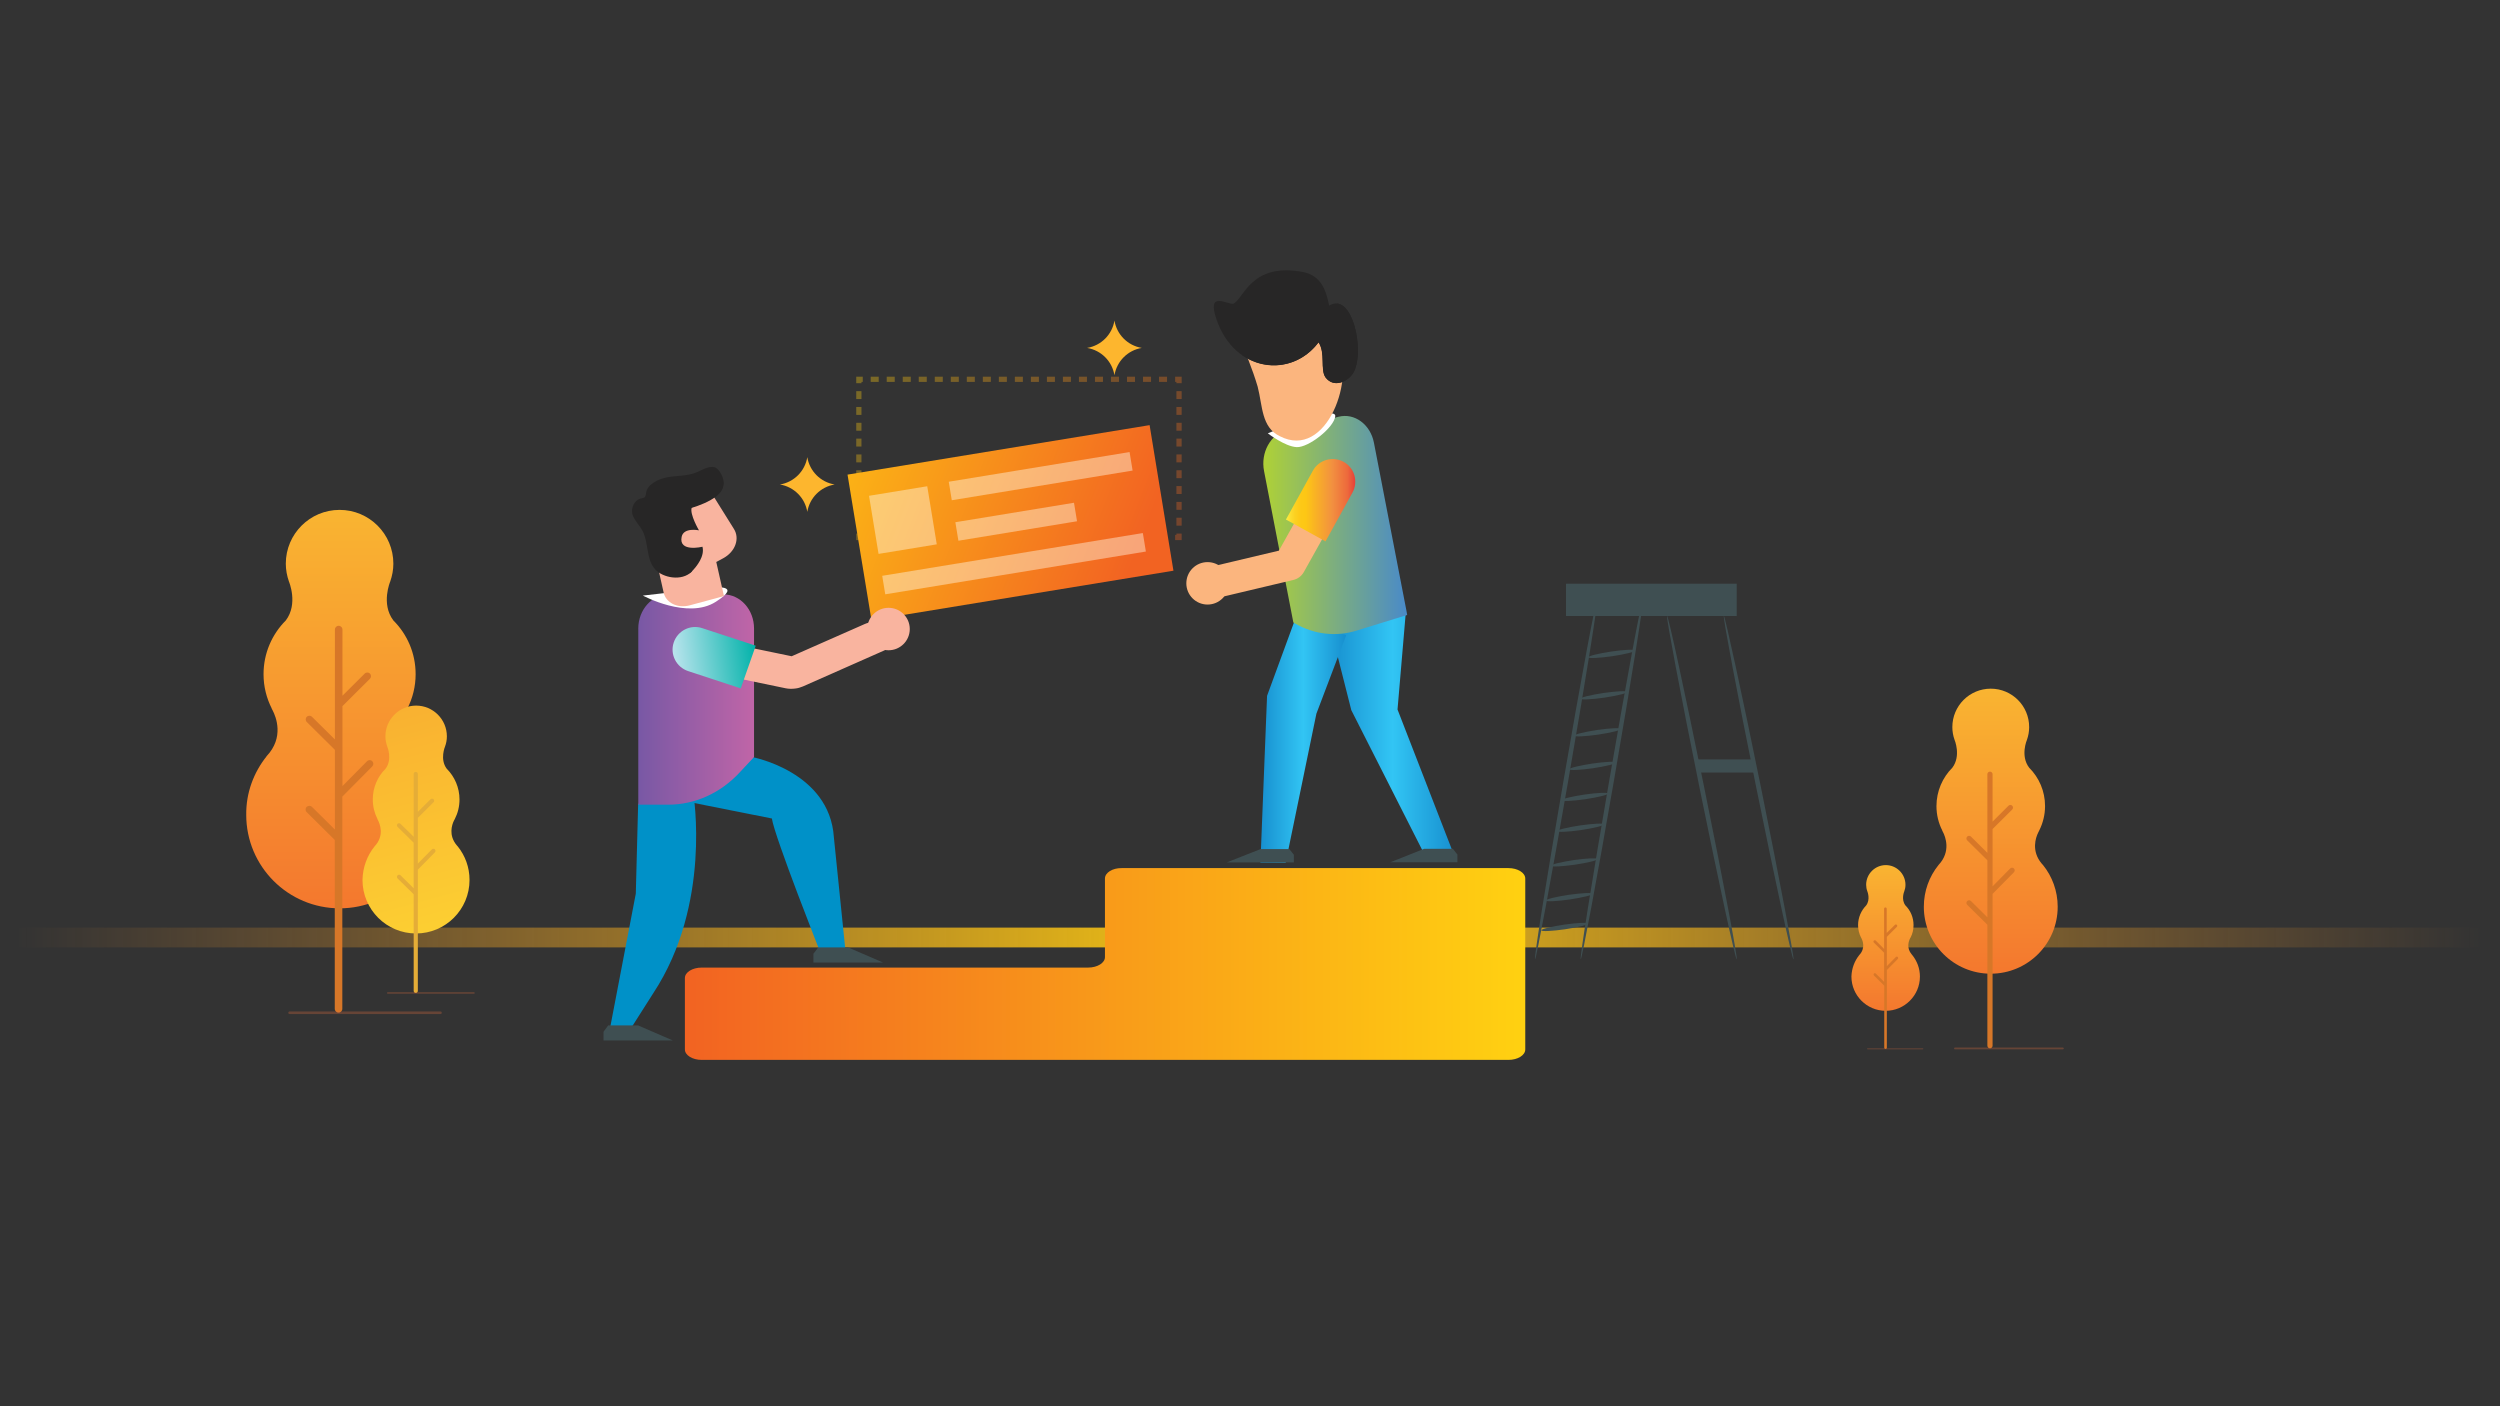 <?xml version="1.0" encoding="utf-8"?>
<!-- Generator: Adobe Illustrator 22.1.0, SVG Export Plug-In . SVG Version: 6.00 Build 0)  -->
<svg version="1.1" id="Layer_1" xmlns="http://www.w3.org/2000/svg" xmlns:xlink="http://www.w3.org/1999/xlink" x="0px" y="0px"
	 viewBox="0 0 1920 1080" style="enable-background:new 0 0 1920 1080;" xml:space="preserve">
<rect x="0" y="0" width="1920" height="1080" fill="#333333" stroke="none"/>
<style type="text/css">
	.st0{fill:url(#SVGID_1_);}
	.st1{fill:#0091C8;}
	.st2{fill:url(#SVGID_2_);}
	.st3{fill:url(#SVGID_3_);}
	.st4{fill:#3F4F52;}
	.st5{fill:url(#SVGID_4_);}
	.st6{opacity:0.35;}
	.st7{fill:none;stroke:url(#SVGID_5_);stroke-width:4;stroke-miterlimit:10;}
	.st8{fill:none;stroke:url(#SVGID_6_);stroke-width:4;stroke-miterlimit:10;stroke-dasharray:6.151,6.151;}
	.st9{fill:none;stroke:url(#SVGID_7_);stroke-width:4;stroke-miterlimit:10;}
	.st10{fill:none;stroke:url(#SVGID_8_);stroke-width:4;stroke-miterlimit:10;stroke-dasharray:6.076,6.076;}
	.st11{fill:none;stroke:url(#SVGID_9_);stroke-width:4;stroke-miterlimit:10;}
	.st12{fill:none;stroke:url(#SVGID_10_);stroke-width:4;stroke-miterlimit:10;stroke-dasharray:6.151,6.151;}
	.st13{fill:none;stroke:url(#SVGID_11_);stroke-width:4;stroke-miterlimit:10;}
	.st14{fill:none;stroke:url(#SVGID_12_);stroke-width:4;stroke-miterlimit:10;stroke-dasharray:6.076,6.076;}
	.st15{fill:url(#SVGID_13_);}
	.st16{opacity:0.44;fill:#FFF8E8;}
	.st17{fill:url(#SVGID_14_);}
	.st18{fill:#D77728;}
	.st19{opacity:0.29;fill:#E56E3E;}
	.st20{fill:url(#SVGID_15_);}
	.st21{fill:url(#SVGID_16_);}
	.st22{fill:url(#SVGID_17_);}
	.st23{fill:#E5AD37;}
	.st24{fill:#232828;}
	.st25{fill:#FDB62E;}
	.st26{fill:none;stroke:#010101;stroke-width:40.29;stroke-linecap:round;stroke-linejoin:round;stroke-miterlimit:10;}
	.st27{fill:url(#SVGID_18_);}
	.st28{fill:url(#SVGID_19_);}
	.st29{fill:#F9B49F;}
	.st30{fill:url(#SVGID_20_);}
	.st31{fill:#FBB57E;}
	.st32{fill:url(#SVGID_21_);}
	.st33{fill:#FFFFFF;}
	.st34{fill:#272626;}
</style>
<linearGradient id="SVGID_1_" gradientUnits="userSpaceOnUse" x1="10.89" y1="719.991" x2="1905.918" y2="719.991">
	<stop  offset="0" style="stop-color:#F7952F;stop-opacity:0"/>
	<stop  offset="0.5" style="stop-color:#F6C812"/>
	<stop  offset="1" style="stop-color:#F7952F;stop-opacity:0"/>
</linearGradient>
<rect x="14.9" y="712.4" class="st0" width="1890.2" height="15.2"/>
<path class="st1" d="M578,581.5c0,0,59.1,11.2,62.4,61.4l9.3,91.1H631c0,0-36.2-91.4-38.2-105.4L530,616.1L578,581.5z"/>
<path class="st1" d="M532.5,609.7c0,0,14.3,84.7-30.8,153.1l-19.4,30.5h-14.5l20.5-107l1.8-69L532.5,609.7z"/>
<g>
	<linearGradient id="SVGID_2_" gradientUnits="userSpaceOnUse" x1="1021.569" y1="563.863" x2="1117.565" y2="563.863">
		<stop  offset="0" style="stop-color:#178FCF"/>
		<stop  offset="0.5" style="stop-color:#32C5F4"/>
		<stop  offset="1" style="stop-color:#178FCF"/>
	</linearGradient>
	<polygon class="st2" points="1021.6,481.4 1037.8,545.4 1095.4,659 1117.6,659 1073.3,544.9 1079.8,468.7 	"/>
	<linearGradient id="SVGID_3_" gradientUnits="userSpaceOnUse" x1="967.956" y1="568.624" x2="1033.913" y2="568.624">
		<stop  offset="0" style="stop-color:#178FCF"/>
		<stop  offset="0.5" style="stop-color:#32C5F4"/>
		<stop  offset="1" style="stop-color:#178FCF"/>
	</linearGradient>
	<polygon class="st3" points="995,474.7 973.1,534.4 968,662.5 987.4,662.5 1011,548.1 1033.9,487.8 	"/>
	<polygon class="st4" points="1093.7,651.9 1115.8,651.9 1119.3,656.3 1119.3,662.2 1067.8,662.2 	"/>
	<polygon class="st4" points="968.1,652.1 990.2,652.1 993.7,656.5 993.7,662.3 942.2,662.3 	"/>
</g>
<linearGradient id="SVGID_4_" gradientUnits="userSpaceOnUse" x1="490.157" y1="537.321" x2="579.091" y2="537.321">
	<stop  offset="0" style="stop-color:#7858A5"/>
	<stop  offset="1" style="stop-color:#C065A7"/>
</linearGradient>
<path class="st5" d="M490.2,618.1V482.7c0-14.4,10.5-26.2,23.5-26.2h41.9c13,0,23.5,11.7,23.5,26.2v98.7l-11.2,12
	c-14.7,15.8-34.3,24.6-54.7,24.6H490.2L490.2,618.1z"/>
<g>
	<g class="st6">
		<g>
			<linearGradient id="SVGID_5_" gradientUnits="userSpaceOnUse" x1="651.3" y1="304.069" x2="907.983" y2="413.575">
				<stop  offset="0" style="stop-color:#FFD111"/>
				<stop  offset="1" style="stop-color:#F26322"/>
			</linearGradient>
			<polyline class="st7" points="905.5,409.8 905.5,412.8 902.5,412.8 			"/>
			<linearGradient id="SVGID_6_" gradientUnits="userSpaceOnUse" x1="632.029" y1="349.24" x2="888.712" y2="458.745">
				<stop  offset="0" style="stop-color:#FFD111"/>
				<stop  offset="1" style="stop-color:#F26322"/>
			</linearGradient>
			<line class="st8" x1="896.3" y1="412.8" x2="665.7" y2="412.8"/>
			<linearGradient id="SVGID_7_" gradientUnits="userSpaceOnUse" x1="613.516" y1="392.635" x2="870.199" y2="502.14">
				<stop  offset="0" style="stop-color:#FFD111"/>
				<stop  offset="1" style="stop-color:#F26322"/>
			</linearGradient>
			<polyline class="st9" points="662.6,412.8 659.6,412.8 659.6,409.8 			"/>
			<linearGradient id="SVGID_8_" gradientUnits="userSpaceOnUse" x1="635.801" y1="340.399" x2="892.484" y2="449.905">
				<stop  offset="0" style="stop-color:#FFD111"/>
				<stop  offset="1" style="stop-color:#F26322"/>
			</linearGradient>
			<line class="st10" x1="659.6" y1="403.7" x2="659.6" y2="297.4"/>
			<linearGradient id="SVGID_9_" gradientUnits="userSpaceOnUse" x1="657.066" y1="290.553" x2="913.749" y2="400.059">
				<stop  offset="0" style="stop-color:#FFD111"/>
				<stop  offset="1" style="stop-color:#F26322"/>
			</linearGradient>
			<polyline class="st11" points="659.6,294.3 659.6,291.3 662.6,291.3 			"/>
			<linearGradient id="SVGID_10_" gradientUnits="userSpaceOnUse" x1="676.336" y1="245.383" x2="933.019" y2="354.889">
				<stop  offset="0" style="stop-color:#FFD111"/>
				<stop  offset="1" style="stop-color:#F26322"/>
			</linearGradient>
			<line class="st12" x1="668.7" y1="291.3" x2="899.4" y2="291.3"/>
			<linearGradient id="SVGID_11_" gradientUnits="userSpaceOnUse" x1="694.849" y1="201.988" x2="951.532" y2="311.494">
				<stop  offset="0" style="stop-color:#FFD111"/>
				<stop  offset="1" style="stop-color:#F26322"/>
			</linearGradient>
			<polyline class="st13" points="902.5,291.3 905.5,291.3 905.5,294.3 			"/>
			<linearGradient id="SVGID_12_" gradientUnits="userSpaceOnUse" x1="672.565" y1="254.224" x2="929.248" y2="363.729">
				<stop  offset="0" style="stop-color:#FFD111"/>
				<stop  offset="1" style="stop-color:#F26322"/>
			</linearGradient>
			<line class="st14" x1="905.5" y1="300.4" x2="905.5" y2="406.7"/>
		</g>
	</g>
	
		<linearGradient id="SVGID_13_" gradientUnits="userSpaceOnUse" x1="562.124" y1="362.423" x2="878.605" y2="461.366" gradientTransform="matrix(0.996 -2.411964e-02 -2.411964e-02 0.853 8.654 52.748)">
		<stop  offset="0" style="stop-color:#FFD111"/>
		<stop  offset="1" style="stop-color:#F26322"/>
	</linearGradient>
	<polygon class="st15" points="901.2,438.3 669.3,476.3 650.9,364.5 882.9,326.5 	"/>
	<g>
		
			<rect x="728.7" y="358.5" transform="matrix(0.987 -0.162 0.162 0.987 -48.665 134.183)" class="st16" width="140.7" height="14.4"/>
		
			<rect x="677.2" y="425.7" transform="matrix(0.987 -0.162 0.162 0.987 -59.82 131.76)" class="st16" width="202.8" height="14.4"/>
		
			<rect x="734.1" y="393.5" transform="matrix(0.987 -0.162 0.162 0.987 -54.582 131.608)" class="st16" width="92.3" height="14.4"/>
		
			<rect x="670.6" y="376.8" transform="matrix(0.987 -0.162 0.162 0.987 -55.517 117.51)" class="st16" width="45.3" height="45.2"/>
	</g>
</g>
<g>
	<g>
		<path class="st4" d="M1333.8,736.8c-1,0.2-13.7-58.7-28.5-131.5c-14.8-72.9-25.9-132.1-25-132.2c1-0.2,13.7,58.7,28.5,131.5
			C1323.6,677.4,1334.8,736.6,1333.8,736.8z"/>
	</g>
	<g>
		<path class="st4" d="M1377.4,736.8c-1,0.2-13.7-58.7-28.5-131.5c-14.8-72.9-25.9-132.1-25-132.2s13.7,58.7,28.5,131.5
			C1367.1,677.4,1378.3,736.6,1377.4,736.8z"/>
	</g>
	<rect x="1202.7" y="448.3" class="st4" width="131.1" height="24.8"/>
	<g>
		<g>
			<path class="st4" d="M1261.7,460.7c1,0.2-8.9,62.1-22.1,138.3c-13.2,76.3-24.7,137.9-25.6,137.7c-1-0.2,8.9-62.1,22.1-138.4
				C1249.2,522.2,1260.7,460.6,1261.7,460.7z"/>
		</g>
		<g>
			<path class="st4" d="M1226.6,460.7c1,0.2-8.9,62.1-22.1,138.3c-13.2,76.3-24.7,137.9-25.6,137.7c-1-0.2,8.9-62.1,22.1-138.4
				C1214.1,522.2,1225.6,460.6,1226.6,460.7z"/>
		</g>
	</g>
	<polygon class="st4" points="1302.7,583.2 1346.2,583.2 1348.3,593.3 1304.7,593.3 	"/>
	<g>
		<path class="st4" d="M1219.5,709.3c0.1,1-7.8,2.9-17.6,4.4c-9.9,1.4-18,1.8-18.2,0.8c-0.1-1,7.8-2.9,17.7-4.4
			C1211.2,708.7,1219.3,708.3,1219.5,709.3z"/>
	</g>
	<g>
		<path class="st4" d="M1223.2,686.4c0.1,1-7.8,2.9-17.7,4.4c-9.9,1.4-18,1.8-18.2,0.8c-0.1-1,7.8-2.9,17.6-4.4
			C1214.9,685.8,1223.1,685.4,1223.2,686.4z"/>
	</g>
	<g>
		<path class="st4" d="M1227.1,659.7c0.1,1-7.8,2.9-17.7,4.4c-9.9,1.4-18,1.8-18.2,0.8c-0.1-1,7.8-2.9,17.7-4.4
			C1218.8,659.1,1227,658.8,1227.1,659.7z"/>
	</g>
	<g>
		<path class="st4" d="M1231.8,633.1c0.1,1-7.8,2.9-17.6,4.4c-9.9,1.4-18,1.8-18.2,0.8c-0.1-1,7.8-2.9,17.7-4.4
			C1223.6,632.5,1231.7,632.1,1231.8,633.1z"/>
	</g>
	<g>
		<path class="st4" d="M1235.1,609.4c0.1,1-7.8,2.9-17.6,4.4c-9.9,1.4-18,1.8-18.2,0.8c-0.1-1,7.8-2.9,17.7-4.4
			C1226.8,608.8,1234.9,608.5,1235.1,609.4z"/>
	</g>
	<g>
		<path class="st4" d="M1241.1,585.6c0.1,1-7.8,2.9-17.6,4.4c-9.9,1.4-18,1.8-18.2,0.8c-0.1-1,7.8-2.9,17.7-4.4
			C1232.8,585,1241,584.6,1241.1,585.6z"/>
	</g>
	<g>
		<path class="st4" d="M1245,559.8c0.1,1-7.8,2.9-17.7,4.4c-9.9,1.4-18,1.8-18.2,0.8c-0.1-1,7.8-2.9,17.7-4.4
			C1236.7,559.2,1244.9,558.8,1245,559.8z"/>
	</g>
	<g>
		<path class="st4" d="M1249.7,531.4c0.1,1-7.8,2.9-17.6,4.4c-9.9,1.4-18,1.8-18.2,0.8c-0.1-1,7.8-2.9,17.7-4.4
			C1241.5,530.8,1249.6,530.4,1249.7,531.4z"/>
	</g>
	<g>
		<path class="st4" d="M1255.7,499.6c0.1,1-7.8,2.9-17.7,4.4c-9.9,1.4-18,1.8-18.2,0.8c-0.1-1,7.8-2.9,17.6-4.4
			S1255.6,498.6,1255.7,499.6z"/>
	</g>
</g>
<g>
	<g>
		<linearGradient id="SVGID_14_" gradientUnits="userSpaceOnUse" x1="1528.855" y1="427.905" x2="1528.855" y2="780.696">
			<stop  offset="0" style="stop-color:#FCD032"/>
			<stop  offset="1" style="stop-color:#F36F2E"/>
		</linearGradient>
		<path class="st17" d="M1488.8,664.3L1488.8,664.3c9.8-10.4,5.2-21.8,3.4-25.3c0,0,0,0,0,0c-0.3-0.7-0.6-1.1-0.6-1.1l0.1,0
			c-2.9-5.7-4.5-12.1-4.5-18.8c0-11.5,4.7-22,12.2-29.5c6.9-9.2,1.7-21.4,1.7-21.4h0c-1.1-3.1-1.7-6.4-1.7-9.8
			c0-16.3,13.2-29.5,29.5-29.5c16.3,0,29.5,13.2,29.5,29.5c0,3.4-0.6,6.7-1.7,9.8h0c0,0-5.3,12.2,1.7,21.4
			c7.6,7.6,12.2,18,12.2,29.5c0,6.8-1.7,13.2-4.5,18.8l0,0c0,0-0.1,0.1-0.1,0.2c-0.2,0.5-0.5,0.9-0.7,1.4
			c-1.9,3.8-5.4,14.1,2.7,23.7c0.3,0.3,0.5,0.6,0.8,0.9c0.1,0.1,0.1,0.2,0.2,0.2l0,0c7.1,8.8,11.3,20,11.3,32.1
			c0,28.4-23,51.4-51.4,51.4c-28.4,0-51.4-23-51.4-51.4C1477.5,684.3,1481.7,673.1,1488.8,664.3z"/>
		<path class="st18" d="M1513.7,692l12.6,12.5v-43.8l-15.5-15.3c-0.8-0.8-0.8-2.1,0-2.9c0.8-0.8,2.1-0.8,2.9,0l12.6,12.5v-60.4
			c0-1.1,0.9-2,2-2c1.1,0,2,0.9,2,2V631l12.2-12.2c0.8-0.8,2.1-0.8,2.9,0c0.8,0.8,0.8,2.1,0,2.9l-15.1,15v44l13.5-13.7
			c0.8-0.8,2.1-0.8,2.9,0c0.8,0.8,0.8,2.1,0,2.9l-16.4,16.6v116.6c0,1.1-0.9,2-2,2c-1.1,0-2-0.9-2-2v-92.9l-15.5-15.3
			c-0.8-0.8-0.8-2.1,0-2.9C1511.7,691.2,1512.9,691.2,1513.7,692z"/>
	</g>
	<g>
		<path class="st19" d="M1584.3,805.9h-82.9c-0.4,0-0.7-0.3-0.7-0.7s0.3-0.7,0.7-0.7h82.9c0.4,0,0.7,0.3,0.7,0.7
			S1584.7,805.9,1584.3,805.9z"/>
	</g>
</g>
<linearGradient id="SVGID_15_" gradientUnits="userSpaceOnUse" x1="1448.369" y1="612.714" x2="1448.369" y2="793.007">
	<stop  offset="0" style="stop-color:#FCD032"/>
	<stop  offset="1" style="stop-color:#F36F2E"/>
</linearGradient>
<path class="st20" d="M1427.9,733.5L1427.9,733.5c5-5.3,2.6-11.1,1.7-12.9c0,0,0,0,0,0c-0.2-0.3-0.3-0.5-0.3-0.5l0,0
	c-1.5-2.9-2.3-6.2-2.3-9.6c0-5.9,2.4-11.2,6.2-15.1c3.5-4.7,0.9-10.9,0.9-10.9h0c-0.6-1.6-0.9-3.3-0.9-5c0-8.3,6.8-15.1,15.1-15.1
	c8.3,0,15.1,6.8,15.1,15.1c0,1.8-0.3,3.4-0.9,5h0c0,0-2.7,6.2,0.9,10.9c3.9,3.9,6.2,9.2,6.2,15.1c0,3.5-0.8,6.7-2.3,9.6l0,0
	c0,0,0,0-0.1,0.1c-0.1,0.2-0.2,0.5-0.4,0.7c-0.9,2-2.8,7.2,1.4,12.1c0.1,0.2,0.3,0.3,0.4,0.5c0,0,0.1,0.1,0.1,0.1l0,0
	c3.6,4.5,5.8,10.2,5.8,16.4c0,14.5-11.8,26.3-26.3,26.3c-14.5,0-26.3-11.8-26.3-26.3C1422.1,743.7,1424.3,738,1427.9,733.5z"/>
<path class="st18" d="M1440.6,747.7l6.4,6.4v-22.4l-7.9-7.8c-0.4-0.4-0.4-1.1,0-1.5c0.4-0.4,1.1-0.4,1.5,0l6.4,6.4v-30.9
	c0-0.6,0.5-1,1-1c0.6,0,1,0.5,1,1v18.6l6.3-6.2c0.4-0.4,1.1-0.4,1.5,0c0.4,0.4,0.4,1.1,0,1.5l-7.7,7.7v22.5l6.9-7
	c0.4-0.4,1.1-0.4,1.5,0c0.4,0.4,0.4,1.1,0,1.5l-8.4,8.5v59.6c0,0.6-0.5,1-1,1c-0.6,0-1-0.5-1-1V757l-7.9-7.8c-0.4-0.4-0.4-1.1,0-1.5
	C1439.6,747.3,1440.2,747.3,1440.6,747.7z"/>
<g>
	<path class="st19" d="M1476.7,805.9h-42.4c-0.2,0-0.4-0.2-0.4-0.4s0.2-0.4,0.4-0.4h42.4c0.2,0,0.4,0.2,0.4,0.4
		S1476.9,805.9,1476.7,805.9z"/>
</g>
<g>
	<g>
		<g>
			
				<linearGradient id="SVGID_16_" gradientUnits="userSpaceOnUse" x1="-5618.551" y1="250.558" x2="-5618.551" y2="743.615" gradientTransform="matrix(1 0 0 1 5879.3 0)">
				<stop  offset="0" style="stop-color:#FCD032"/>
				<stop  offset="1" style="stop-color:#F36F2E"/>
			</linearGradient>
			<path class="st21" d="M204.7,580.9l-0.1,0c13.9-14.5,7.3-30.5,4.8-35.3c0,0,0,0,0,0c-0.5-0.9-0.8-1.5-0.8-1.5l0.1,0
				c-4-7.9-6.3-16.8-6.3-26.3c0-16.1,6.5-30.7,17.1-41.3c9.7-12.8,2.4-29.9,2.4-29.9h0c-1.5-4.3-2.4-8.9-2.4-13.7
				c0-22.8,18.5-41.3,41.3-41.3c22.8,0,41.3,18.5,41.3,41.3c0,4.8-0.9,9.4-2.4,13.7h0c0,0-7.3,17.1,2.4,29.9
				c10.6,10.6,17.1,25.1,17.1,41.3c0,9.5-2.3,18.4-6.3,26.3l0,0c0,0-0.1,0.1-0.2,0.3c-0.3,0.6-0.7,1.3-1,1.9
				c-2.6,5.4-7.6,19.7,3.8,33.1c0.4,0.4,0.7,0.8,1.1,1.2c0.1,0.1,0.2,0.2,0.3,0.3l0,0c9.9,12.3,15.8,27.9,15.8,44.9
				c0,39.7-32.2,71.8-71.8,71.8c-39.7,0-71.8-32.2-71.8-71.8C188.9,608.8,194.9,593.2,204.7,580.9z"/>
			<path class="st18" d="M239.6,619.7l17.6,17.4v-61.2l-21.6-21.4c-1.1-1.1-1.1-2.9,0-4c1.1-1.1,2.9-1.1,4,0l17.6,17.4v-84.4
				c0-1.6,1.3-2.9,2.9-2.9c1.6,0,2.9,1.3,2.9,2.9v50.8l17.1-17c1.1-1.1,2.9-1.1,4,0c1.1,1.1,1.1,2.9,0,4l-21.1,21v61.4l18.9-19.1
				c1.1-1.1,2.9-1.1,4,0c1.1,1.1,1.1,2.9,0,4l-23,23.2v163c0,1.6-1.3,2.9-2.9,2.9c-1.6,0-2.9-1.3-2.9-2.9V645.1l-21.6-21.4
				c-1.1-1.1-1.1-2.9,0-4C236.7,618.6,238.5,618.6,239.6,619.7z"/>
		</g>
		<g>
			<path class="st19" d="M338.3,778.8H222.4c-0.6,0-1-0.5-1-1c0-0.6,0.5-1,1-1h115.9c0.6,0,1,0.5,1,1
				C339.3,778.4,338.8,778.8,338.3,778.8z"/>
		</g>
	</g>
	<g>
		<g>
			
				<linearGradient id="SVGID_17_" gradientUnits="userSpaceOnUse" x1="-5688.421" y1="183.013" x2="-5541.262" y2="720.949" gradientTransform="matrix(1 0 0 1 5879.3 0)">
				<stop  offset="0" style="stop-color:#F36F2E"/>
				<stop  offset="1" style="stop-color:#FCD032"/>
			</linearGradient>
			<path class="st22" d="M287.6,650.1L287.6,650.1c7.9-8.3,4.1-17.4,2.7-20.2c0,0,0,0,0,0c-0.3-0.5-0.5-0.9-0.5-0.9l0.1,0
				c-2.3-4.5-3.6-9.6-3.6-15c0-9.2,3.7-17.6,9.8-23.6c5.5-7.3,1.3-17.1,1.3-17.1h0c-0.9-2.5-1.4-5.1-1.4-7.8
				c0-13,10.6-23.6,23.6-23.6c13,0,23.6,10.6,23.6,23.6c0,2.8-0.5,5.4-1.4,7.8h0c0,0-4.2,9.8,1.3,17.1c6,6,9.8,14.4,9.8,23.6
				c0,5.4-1.3,10.5-3.6,15l0,0c0,0,0,0.1-0.1,0.2c-0.2,0.4-0.4,0.7-0.6,1.1c-1.5,3.1-4.3,11.2,2.2,18.9c0.2,0.2,0.4,0.5,0.6,0.7
				c0.1,0.1,0.1,0.1,0.2,0.2l0,0c5.6,7,9,15.9,9,25.7c0,22.7-18.4,41.1-41.1,41.1c-22.7,0-41.1-18.4-41.1-41.1
				C278.6,666,282,657.1,287.6,650.1z"/>
			<path class="st23" d="M307.6,672.2l10.1,10v-35L305.3,635c-0.6-0.6-0.6-1.7,0-2.3c0.6-0.6,1.7-0.6,2.3,0l10.1,9.9v-48.2
				c0-0.9,0.7-1.6,1.6-1.6c0.9,0,1.6,0.7,1.6,1.6v29.1l9.8-9.7c0.6-0.6,1.7-0.6,2.3,0c0.6,0.6,0.6,1.7,0,2.3l-12.1,12v35.1
				l10.8-10.9c0.6-0.6,1.7-0.6,2.3,0c0.6,0.6,0.6,1.7,0,2.3l-13.1,13.3V761c0,0.9-0.7,1.6-1.6,1.6c-0.9,0-1.6-0.7-1.6-1.6v-74.2
				l-12.4-12.2c-0.6-0.6-0.6-1.7,0-2.3C305.9,671.6,306.9,671.6,307.6,672.2z"/>
		</g>
		<g>
			<path class="st19" d="M364,763.2h-66.2c-0.3,0-0.6-0.3-0.6-0.6s0.3-0.6,0.6-0.6H364c0.3,0,0.6,0.3,0.6,0.6S364.3,763.2,364,763.2
				z"/>
		</g>
	</g>
</g>
<path class="st24" d="M1414.1,695"/>
<g>
	<path class="st25" d="M855.9,288.2L855.9,288.2c-1.8-10.8-10.2-19.2-21-21l0,0c10.8-1.8,19.2-10.2,21-21l0,0
		c1.8,10.8,10.2,19.2,21,21l0,0C866.1,269,857.7,277.4,855.9,288.2z"/>
	<path class="st25" d="M620,393.1L620,393.1c-1.8-10.8-10.2-19.2-21-21l0,0c10.8-1.8,19.2-10.2,21-21l0,0c1.8,10.8,10.2,19.2,21,21
		l0,0C630.2,373.9,621.8,382.3,620,393.1z"/>
</g>
<path class="st26" d="M540.3,456.6"/>
<path class="st26" d="M1033.3,328"/>
<linearGradient id="SVGID_18_" gradientUnits="userSpaceOnUse" x1="970.324" y1="403.276" x2="1080.706" y2="403.276">
	<stop  offset="0" style="stop-color:#AFD136"/>
	<stop  offset="1" style="stop-color:#498AC9"/>
</linearGradient>
<path class="st27" d="M1041.9,484.3l38.8-12l-0.5-3l-25-129.2c-2.7-14.2-15-23.2-27.3-20l-39.8,10.2c-12.3,3.2-20.1,17.3-17.3,31.5
	l22.5,116.3l1.6,0.9C1009.5,487.3,1026.2,489.2,1041.9,484.3z"/>
<polygon class="st4" points="651.3,727.6 628.4,727.6 624.7,732.5 624.7,739.2 678.1,739.2 "/>
<polygon class="st4" points="490,787.5 467.1,787.5 463.5,792.4 463.5,799.1 516.8,799.1 "/>
<linearGradient id="SVGID_19_" gradientUnits="userSpaceOnUse" x1="525.996" y1="740.351" x2="1171.302" y2="740.351">
	<stop  offset="0" style="stop-color:#F26322"/>
	<stop  offset="1" style="stop-color:#FFD111"/>
</linearGradient>
<path class="st28" d="M848.6,674.7v60.4c0,4.4-5.8,8-12.9,8H538.9c-7.1,0-12.9,3.6-12.9,8V806c0,4.4,5.8,8,12.9,8h309.8h309.8
	c7.1,0,12.9-3.6,12.9-8v-66.2v-65.1c0-4.4-5.8-8-12.9-8H861.5C854.4,666.6,848.6,670.2,848.6,674.7z"/>
<g>
	<g>
		<path class="st29" d="M610.7,528.8c-2.4,0.3-4.9,0.3-7.3-0.2L535,514.4c-8.5-1.8-12.8-8.4-9.7-14.8c3.1-6.4,12.5-10.2,21-8.4
			L608,504l56-24.7c8-3.5,17.9-1.9,22,3.7c4.1,5.6,1,13-7,16.6l-62.4,27.6C614.7,528,612.7,528.6,610.7,528.8z"/>
		<circle class="st29" cx="682.4" cy="483.1" r="16.3"/>
	</g>
	
		<linearGradient id="SVGID_20_" gradientUnits="userSpaceOnUse" x1="904.469" y1="561.667" x2="968.328" y2="561.667" gradientTransform="matrix(0.991 -0.135 0.135 0.991 -454.193 75.221)">
		<stop  offset="0" style="stop-color:#BAE4ED"/>
		<stop  offset="1" style="stop-color:#00B2A9"/>
	</linearGradient>
	<path class="st30" d="M580.4,495.9l-41.1-13.5c-9.1-3-18.9,2-21.9,11.1c-3,9.1,2,18.9,11.1,21.9l40.4,13.3L580.4,495.9z"/>
</g>
<g>
	<path class="st31" d="M936.6,457.9c-4.7-0.8-8.8-4.3-10-9.2c-1.6-6.6,2.5-13.2,9.2-14.8l46.4-11l24.1-43.1
		c3.3-5.9,10.8-8.1,16.8-4.8c6,3.3,8.2,10.7,4.9,16.6l-26.7,47.8c-1.7,3-4.6,5.2-8,6l-51.8,12.3
		C939.9,458.1,938.2,458.2,936.6,457.9z"/>
	<circle class="st31" cx="927.4" cy="448" r="16.3"/>
</g>
<linearGradient id="SVGID_21_" gradientUnits="userSpaceOnUse" x1="987.588" y1="384.147" x2="1040.849" y2="384.147">
	<stop  offset="0" style="stop-color:#FCEF42"/>
	<stop  offset="5.887460e-02" style="stop-color:#FCDE31"/>
	<stop  offset="0.13" style="stop-color:#FCD121"/>
	<stop  offset="0.203" style="stop-color:#FDC917"/>
	<stop  offset="0.281" style="stop-color:#FDC714"/>
	<stop  offset="0.668" style="stop-color:#F29040"/>
	<stop  offset="0.888" style="stop-color:#ED693C"/>
	<stop  offset="1" style="stop-color:#E74039"/>
</linearGradient>
<path class="st32" d="M1018,415.8l20.7-37.5c4.6-8.4,1.6-19-6.8-23.6c-8.4-4.6-19-1.6-23.6,6.8L987.6,399L1018,415.8z"/>
<path class="st33" d="M973.7,332.8c0,0,13.1,10.2,22.2,10.6c9.1,0.4,28.7-15,29.6-23.8C1026.3,310.7,973.7,332.8,973.7,332.8z"/>
<g>
	<g>
		<g>
			<path class="st31" d="M951.1,257.8c5.4,12.8,10.8,25.6,14.8,39.2c3.8,14.8,2.8,31.2,17,38c36,18.7,59.4-45.5,43.5-73.5"/>
		</g>
		<g>
			<path class="st34" d="M1020.8,234.7c-2.3-11.2-5.8-23.2-20.6-25.9c-39.1-7.1-44.6,19.8-52.8,24.4c-4.2,1.4-21.1-11-13.1,12.2
				c14.1,40.9,57.5,45.4,78.3,17.5c5.5,8.2,1.1,21,5.4,27c6.5,8.5,17.4,3,21.3-3.6C1048.6,270.4,1038.7,223.6,1020.8,234.7z"/>
		</g>
	</g>
	<g>
		<g>
			<path class="st34" d="M1026.6,233.1c2.9,1.7,4.9,3,7.1,7.3c5.1,9.7,6.8,27.7-3,31c-3.1,1.1-6.9-1.1-8.8-4.3
				c-1.9-3.2-6.8-20.1-8.7-18.6c-5.9,4.7-22.4,31.3-59.9,23.7c18.9,13.8,44.7,10.3,59.4-9.3c5.5,8.2,1.1,21,5.4,27
				c6.5,8.5,17.4,3,21.3-3.6C1047.6,272.2,1040.7,234,1026.6,233.1z"/>
		</g>
	</g>
</g>
<path class="st33" d="M493.7,457.4c0,0,34.4,18.6,56,4.8c21.7-13.8-2.7-10.9-2.7-10.9L493.7,457.4z"/>
<g>
	<path class="st29" d="M542.9,373l20.8,33.3c4.6,7.4,1,17.4-8.2,22.4l-5.4,2.9l5.9,26.2l-26.3,7.1c-9.3,2.5-18.2-1.9-20-9.7
		l-13.4-59.7L542.9,373z"/>
	<path class="st34" d="M531.2,439c4.2-4.3,10.1-11.9,8.3-19.1c0,0-18.5,4.5-16-7.6c1.5-7.5,13.3-5,13.3-5s-7.2-12.3-5.6-17.3
		c0,0,31.6-8.5,22.9-22.9c0,0-10.3-4.4-30.4,0c-20.1,4.4-24.7,35.7-24.7,35.7l25.8,36.1C526.2,440.9,529.4,440.9,531.2,439z"/>
	<path class="st34" d="M550,381.2c2.6-3.2,5-5.9,5.7-9.6c0.7-3.7-3.1-11.9-7.1-12.8c-4.6-1.1-9.4,2.3-14,4.1
		c-7,2.8-14.6,2.3-21.9,3.6c-7.3,1.3-15.6,5.6-16.5,12c-0.2,1.3-0.2,2.9-1.6,3.7c-0.6,0.3-1.3,0.4-1.9,0.5c-5.7,1.1-8.3,7.6-7,12.3
		c1.4,4.6,5.3,8.2,7.6,12.4c5.1,9.3,2.6,22,10,30c5.8,6.3,20.2,9.3,28,1.6l-21-39.7L550,381.2z"/>
</g>
</svg>
